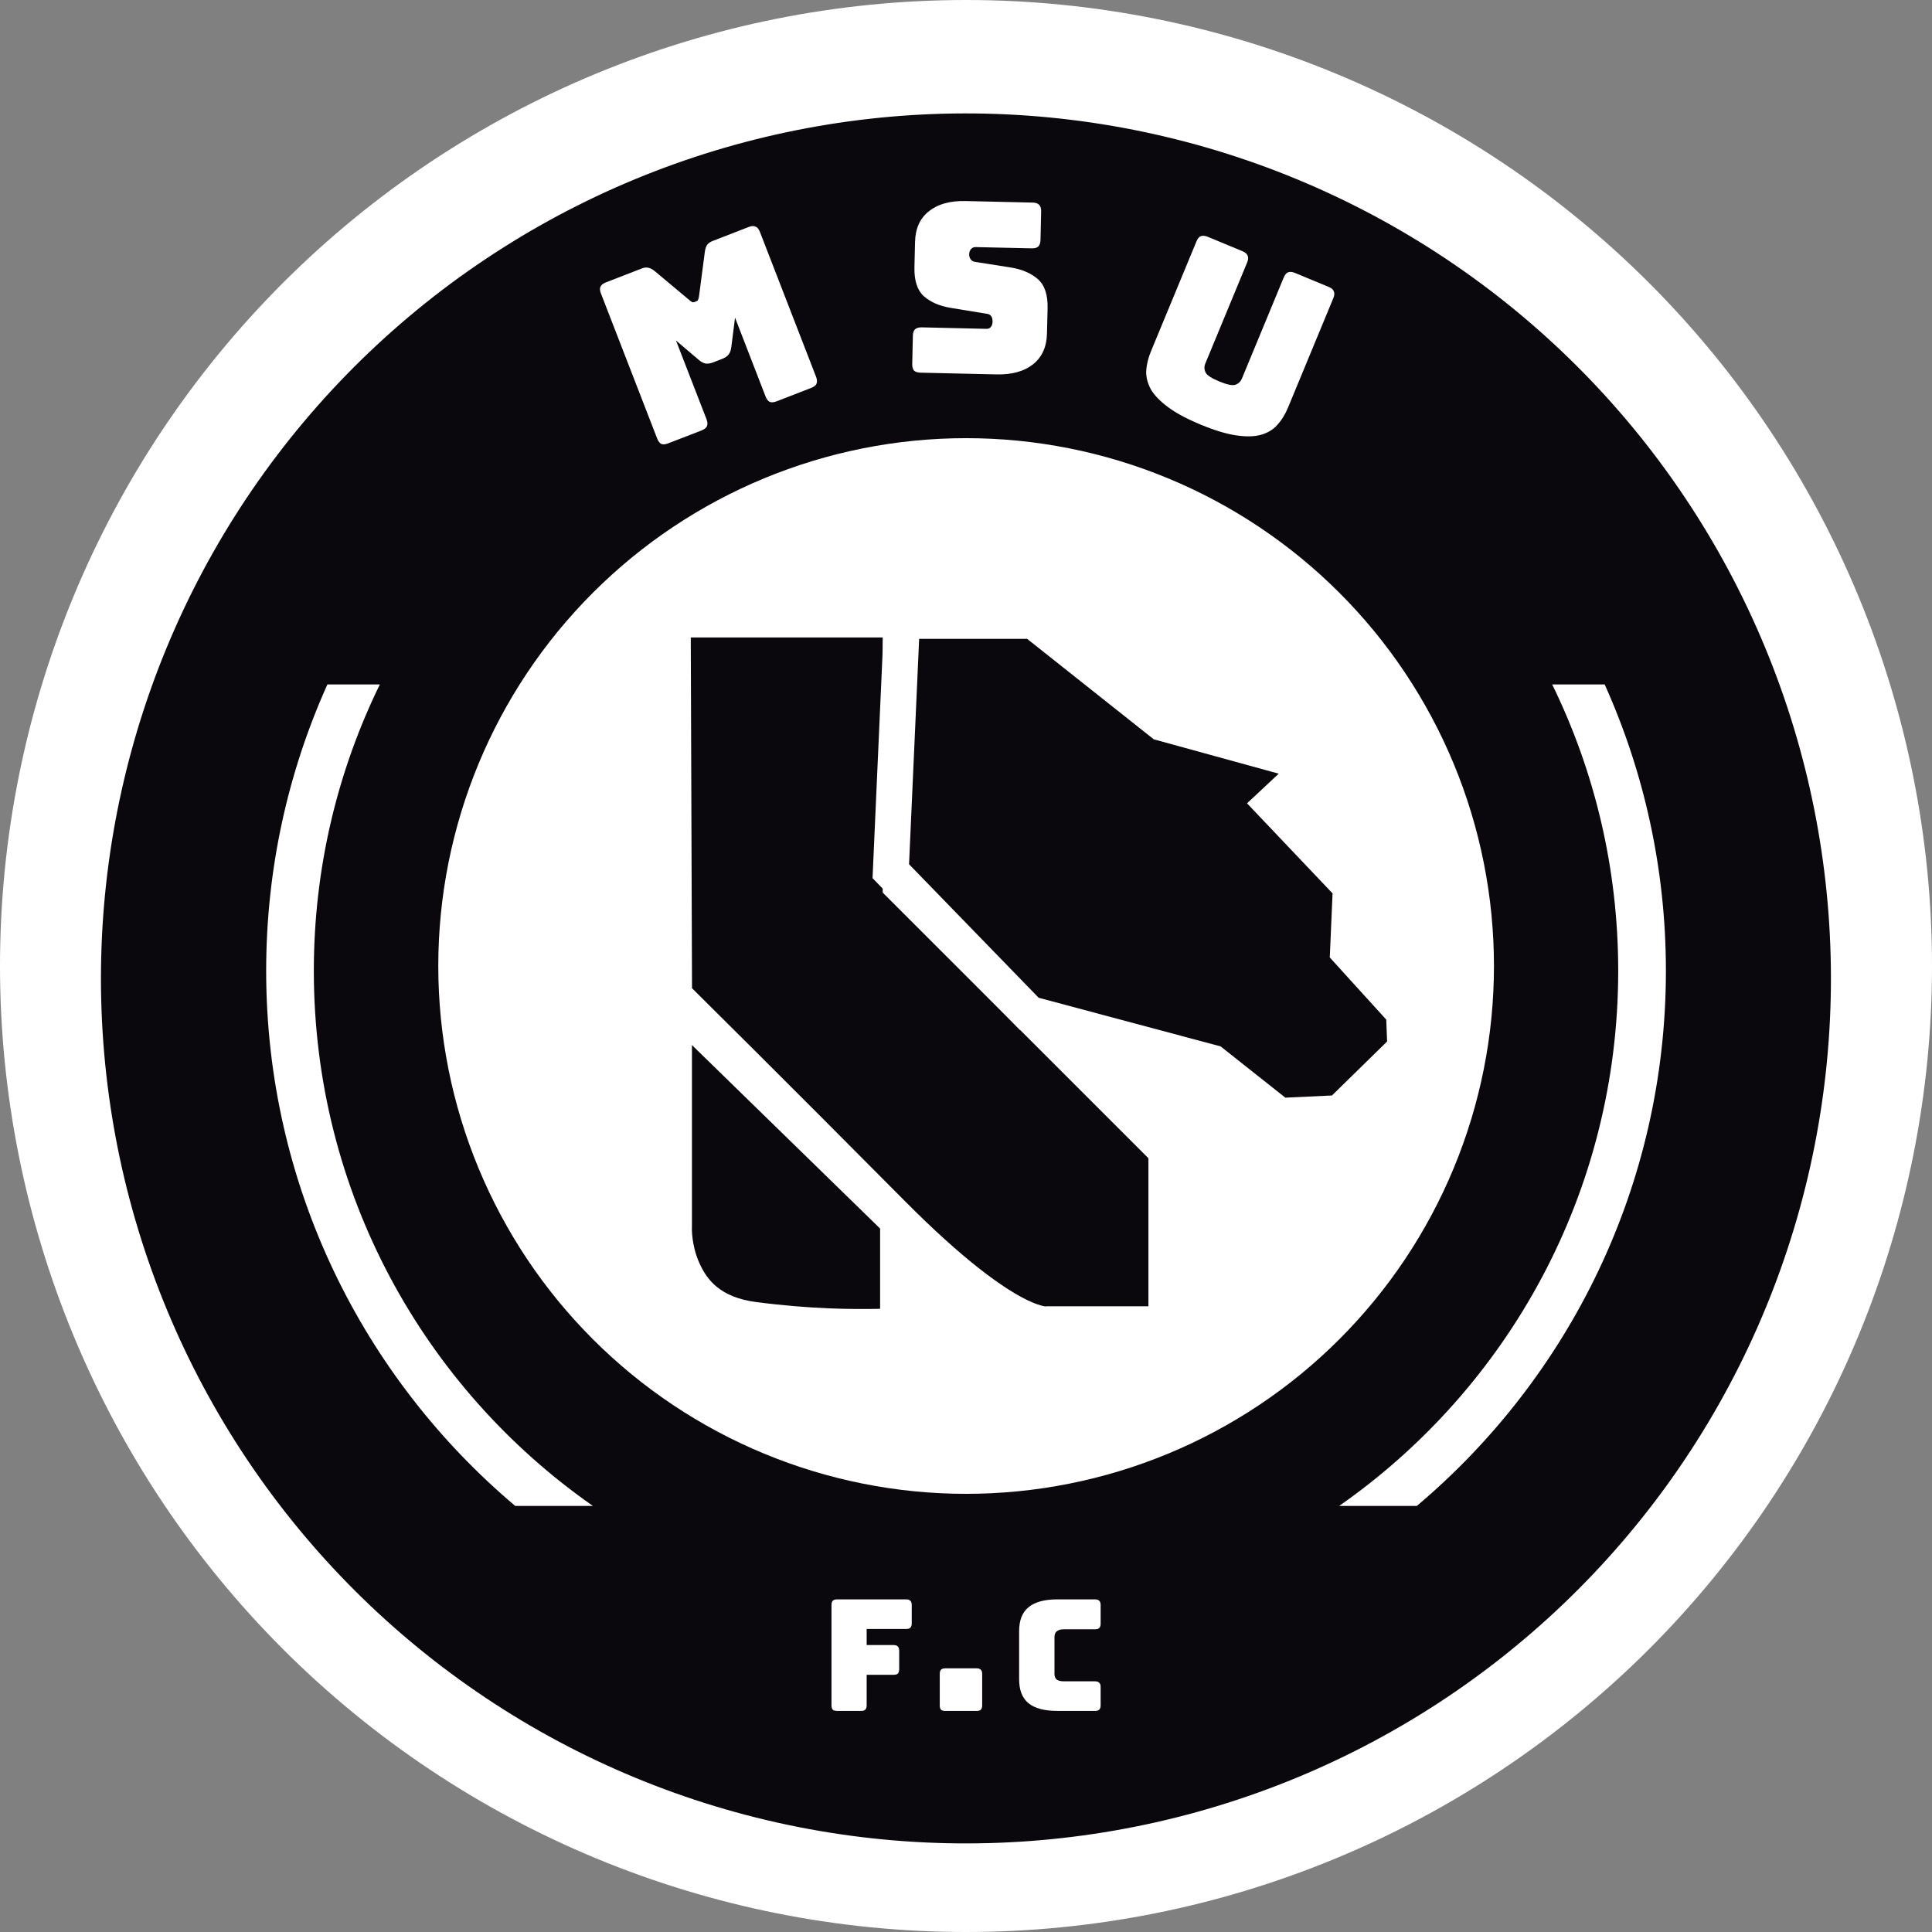 
		<svg width="100%" height="100%" viewBox="0 0 48 48" fill="none" xmlns="http://www.w3.org/2000/svg">
			<rect x="0" y="0" width="48" height="48" fill="#808080" stroke="none"/>
			<path
				d="M48 24C48 27.152 47.379 30.273 46.173 33.184C44.967 36.096 43.199 38.742 40.971 40.971C38.742 43.199 36.096 44.967 33.184 46.173C30.273 47.379 27.152 48 24 48C17.635 48 11.53 45.471 7.029 40.971C2.529 36.47 -3.39677e-07 30.365 0 24C5.09515e-07 17.635 2.529 11.53 7.029 7.029C11.53 2.529 17.635 5.09515e-07 24 0C30.365 -3.39677e-07 36.47 2.529 40.971 7.029C45.471 11.53 48 17.635 48 24Z"
				fill="#FFFFFF"/>
			<path
				d="M46.653 24C46.653 26.974 46.067 29.92 44.928 32.669C43.79 35.417 42.121 37.914 40.018 40.017C37.914 42.121 35.417 43.79 32.669 44.928C29.921 46.066 26.975 46.652 24 46.652C17.992 46.652 12.231 44.266 7.982 40.017C3.734 35.769 1.348 30.008 1.348 24C1.348 17.992 3.734 12.23 7.982 7.982C12.231 3.734 17.992 1.347 24 1.347C26.975 1.347 29.921 1.933 32.669 3.071C35.417 4.21 37.914 5.878 40.018 7.982C42.121 10.085 43.79 12.583 44.928 15.331C46.067 18.079 46.653 21.025 46.653 24Z"
				fill="#FFFFFF"/>
			<path
				d="M12.485 6.162C17.297 3.109 23.126 2.092 28.688 3.336C34.251 4.58 39.091 7.982 42.144 12.795C45.198 17.608 46.215 23.436 44.971 28.998C43.727 34.561 40.324 39.401 35.512 42.455C30.699 45.508 24.87 46.525 19.308 45.281C13.746 44.037 8.906 40.635 5.852 35.822C4.34 33.439 3.312 30.781 2.827 28.001C2.343 25.221 2.41 22.372 3.026 19.618C3.642 16.864 4.794 14.258 6.417 11.95C8.04 9.641 10.102 7.674 12.485 6.162Z"
				fill="#0A080C"/>
			<path
				d="M37.117 24C37.117 25.722 36.778 27.427 36.119 29.018C35.46 30.61 34.494 32.055 33.276 33.273C32.058 34.491 30.612 35.457 29.021 36.116C27.43 36.775 25.725 37.114 24.003 37.114C20.525 37.114 17.189 35.732 14.73 33.273C12.27 30.814 10.889 27.478 10.889 24C10.889 20.522 12.27 17.186 14.73 14.727C17.189 12.267 20.525 10.886 24.003 10.886C25.725 10.886 27.43 11.225 29.021 11.884C30.612 12.543 32.058 13.509 33.276 14.727C34.494 15.944 35.46 17.39 36.119 18.981C36.778 20.572 37.117 22.278 37.117 24Z"
				fill="#FFFFFF"/>
			<path
				d="M16.713 15.391H22.375V21.991L28.975 28.592V32.465L29.41 32.899H26.057C26.057 32.899 25.143 33.159 22.146 30.138C19.15 27.116 16.746 24.737 16.746 24.737L16.713 15.391Z"
				fill="#0A080C"/>
			<path
				d="M16.268 14.946L16.269 15.393L16.303 24.924L16.434 25.054C16.434 25.054 18.837 27.432 21.832 30.452C23.351 31.983 24.356 32.702 25.023 33.047C25.356 33.22 25.605 33.3 25.794 33.332C25.888 33.348 25.967 33.352 26.032 33.35C26.047 33.349 26.05 33.347 26.066 33.345H30.488L29.423 32.281V28.407L22.823 21.807V14.946H16.268ZM17.162 15.837H21.931V22.176L28.532 28.776V32.454H25.997L25.983 32.458C25.977 32.458 25.973 32.458 25.945 32.454C25.869 32.44 25.703 32.396 25.433 32.256C24.893 31.976 23.942 31.314 22.465 29.824C19.539 26.875 17.306 24.664 17.193 24.552L17.162 15.837Z"
				fill="#FFFFFF"/>
			<path
				d="M16.745 24.907V30.483C16.745 30.483 16.647 32.521 18.735 32.792C20.822 33.062 22.65 32.948 22.65 32.948L22.311 32.631V30.335L16.745 24.907Z"
				fill="#0A080C"/>
			<path
				d="M16.299 23.85V24.907V30.483L16.3 30.461C16.3 30.461 16.267 31.066 16.549 31.714C16.83 32.361 17.491 33.08 18.678 33.233C20.814 33.51 22.678 33.392 22.678 33.392L23.709 33.328L22.757 32.438V30.147L16.299 23.85ZM17.191 25.964L21.866 30.523V32.517C21.187 32.531 20.161 32.527 18.792 32.35C17.89 32.233 17.557 31.797 17.366 31.358C17.174 30.918 17.19 30.504 17.19 30.504L17.191 30.493L17.191 25.964Z"
				fill="#FFFFFF"/>
			<path
				d="M22.409 15.426H25.674L28.87 17.962L32.657 19.004L31.614 19.977L33.56 22.026L33.49 23.625L34.88 25.153L34.914 26.056L33.282 27.654L31.788 27.724L30.121 26.404L25.57 25.188L22.131 21.644L22.409 15.426Z"
				fill="#0A080C"/>
			<path
				d="M21.983 14.98L21.964 15.406L21.678 21.817L25.337 25.586L29.917 26.81L31.643 28.177L33.473 28.091L35.368 26.236L35.319 24.973L33.944 23.46L34.014 21.857L32.248 19.996L33.544 18.786L29.077 17.556L25.83 14.98H21.983ZM22.836 15.872H25.519L28.665 18.368L31.77 19.222L30.982 19.958L33.107 22.196L33.038 23.788L34.441 25.332L34.462 25.876L33.092 27.217L31.934 27.271L30.325 25.997L25.805 24.789L22.585 21.472L22.836 15.872Z"
				fill="#FFFFFF"/>
			<path
				d="M9.437 17.005H8.134C7.157 19.177 6.613 21.585 6.613 24.12C6.613 29.45 9.018 34.223 12.8 37.414H14.73C10.538 34.486 7.797 29.627 7.797 24.12C7.797 21.566 8.387 19.152 9.437 17.005Z"
				fill="#FFFFFF"/>
			<path
				d="M39.868 17.005H38.564C39.614 19.152 40.204 21.566 40.204 24.12C40.204 29.627 37.464 34.486 33.272 37.414H35.201C38.983 34.223 41.389 29.45 41.389 24.12C41.389 21.585 40.845 19.177 39.868 17.005Z"
				fill="#FFFFFF"/>
			<path
				d="M17.43 10.694L16.603 11.014C16.533 11.042 16.475 11.047 16.43 11.03C16.388 11.008 16.353 10.962 16.326 10.892L14.931 7.293C14.903 7.223 14.899 7.167 14.917 7.126C14.938 7.08 14.983 7.043 15.053 7.016L15.947 6.669C16.007 6.646 16.06 6.64 16.107 6.652C16.158 6.662 16.211 6.69 16.268 6.737L17.118 7.448C17.15 7.474 17.174 7.493 17.191 7.503C17.211 7.512 17.233 7.512 17.255 7.503L17.305 7.484C17.327 7.475 17.341 7.461 17.346 7.442C17.355 7.422 17.363 7.391 17.368 7.351L17.512 6.254C17.522 6.182 17.541 6.125 17.568 6.085C17.598 6.043 17.643 6.011 17.703 5.988L18.602 5.639C18.673 5.612 18.729 5.609 18.772 5.631C18.817 5.648 18.852 5.692 18.88 5.762L20.275 9.361C20.302 9.431 20.305 9.489 20.285 9.536C20.267 9.577 20.222 9.611 20.152 9.638L19.297 9.97C19.226 9.997 19.169 10.002 19.124 9.985C19.081 9.964 19.047 9.918 19.019 9.847L18.262 7.892L18.169 8.625C18.16 8.7 18.137 8.763 18.1 8.811C18.066 8.854 18.013 8.889 17.943 8.916L17.721 9.002C17.651 9.03 17.586 9.04 17.528 9.032C17.472 9.02 17.415 8.989 17.358 8.939L16.795 8.46L17.553 10.415C17.58 10.486 17.584 10.544 17.563 10.59C17.545 10.631 17.501 10.666 17.43 10.693L17.43 10.694Z"
				fill="#FFFFFF"/>
			<path
				d="M24.755 9.302L22.874 9.259C22.798 9.257 22.743 9.24 22.708 9.207C22.677 9.171 22.663 9.115 22.664 9.04L22.68 8.343C22.682 8.267 22.699 8.214 22.732 8.183C22.768 8.148 22.824 8.132 22.9 8.133L24.502 8.17C24.553 8.172 24.591 8.157 24.616 8.125C24.644 8.09 24.659 8.049 24.66 8.001C24.662 7.934 24.649 7.884 24.622 7.851C24.599 7.819 24.562 7.8 24.51 7.795L23.62 7.649C23.343 7.603 23.12 7.507 22.953 7.36C22.79 7.213 22.712 6.973 22.719 6.64L22.734 6.015C22.741 5.677 22.857 5.422 23.079 5.248C23.302 5.07 23.605 4.986 23.99 4.995L25.658 5.033C25.733 5.035 25.786 5.054 25.817 5.09C25.852 5.123 25.869 5.177 25.867 5.252L25.851 5.961C25.849 6.036 25.83 6.091 25.794 6.126C25.761 6.157 25.707 6.172 25.632 6.17L24.244 6.139C24.193 6.137 24.153 6.154 24.124 6.189C24.096 6.221 24.081 6.262 24.079 6.314C24.078 6.365 24.09 6.409 24.118 6.445C24.145 6.482 24.184 6.503 24.236 6.508L25.12 6.647C25.397 6.693 25.62 6.79 25.787 6.937C25.954 7.083 26.034 7.323 26.027 7.657L26.012 8.282C26.005 8.62 25.887 8.877 25.661 9.055C25.439 9.228 25.137 9.311 24.756 9.302H24.755Z"
				fill="#FFFFFF"/>
			<path
				d="M31.998 10.132C31.928 10.301 31.838 10.444 31.729 10.562C31.625 10.678 31.489 10.759 31.319 10.805C31.155 10.849 30.952 10.853 30.709 10.816C30.466 10.78 30.174 10.692 29.832 10.55C29.491 10.409 29.222 10.265 29.025 10.119C28.827 9.973 28.684 9.826 28.595 9.677C28.512 9.526 28.472 9.373 28.477 9.215C28.487 9.056 28.527 8.892 28.597 8.724L29.725 5.999C29.754 5.93 29.789 5.886 29.83 5.869C29.877 5.85 29.935 5.854 30.005 5.883L30.869 6.241C30.939 6.27 30.981 6.307 30.997 6.352C31.018 6.395 31.014 6.451 30.985 6.521L29.946 9.031C29.915 9.104 29.917 9.178 29.951 9.252C29.986 9.322 30.099 9.397 30.29 9.476C30.485 9.557 30.619 9.584 30.694 9.56C30.77 9.531 30.823 9.48 30.854 9.407L31.893 6.897C31.922 6.827 31.957 6.784 31.999 6.767C32.045 6.747 32.103 6.752 32.173 6.781L33.01 7.128C33.079 7.156 33.122 7.193 33.138 7.239C33.159 7.282 33.155 7.338 33.126 7.408L31.998 10.132Z"
				fill="#FFFFFF"/>
			<path
				d="M21.393 42.507H20.797C20.748 42.507 20.712 42.497 20.689 42.476C20.669 42.453 20.658 42.417 20.658 42.368V39.875C20.658 39.826 20.669 39.791 20.689 39.771C20.712 39.748 20.748 39.736 20.797 39.736H22.513C22.562 39.736 22.596 39.748 22.617 39.771C22.64 39.791 22.652 39.826 22.652 39.875V40.333C22.652 40.382 22.64 40.417 22.617 40.441C22.596 40.461 22.562 40.471 22.513 40.471H21.532V40.871H22.201C22.25 40.871 22.285 40.883 22.305 40.906C22.328 40.927 22.34 40.961 22.34 41.01V41.472C22.34 41.521 22.328 41.556 22.305 41.58C22.285 41.6 22.25 41.61 22.201 41.61H21.532V42.368C21.532 42.417 21.52 42.453 21.497 42.476C21.477 42.497 21.442 42.507 21.393 42.507Z"
				fill="#FFFFFF"/>
			<path
				d="M24.264 42.508H23.486C23.438 42.508 23.401 42.497 23.378 42.477C23.358 42.454 23.348 42.418 23.348 42.369V41.588C23.348 41.539 23.358 41.504 23.378 41.484C23.401 41.461 23.438 41.449 23.486 41.449H24.264C24.312 41.449 24.347 41.461 24.367 41.484C24.39 41.504 24.402 41.539 24.402 41.588V42.369C24.402 42.418 24.39 42.454 24.367 42.477C24.347 42.497 24.312 42.508 24.264 42.508Z"
				fill="#FFFFFF"/>
			<path
				d="M27.206 42.507H26.267C25.946 42.507 25.708 42.443 25.551 42.315C25.397 42.186 25.32 41.989 25.32 41.722V40.525C25.32 40.258 25.397 40.061 25.551 39.933C25.708 39.802 25.946 39.736 26.267 39.736H27.206C27.255 39.736 27.289 39.748 27.31 39.771C27.333 39.791 27.345 39.826 27.345 39.875V40.34C27.345 40.389 27.333 40.425 27.31 40.448C27.289 40.469 27.255 40.479 27.206 40.479H26.432C26.353 40.479 26.294 40.496 26.255 40.529C26.217 40.56 26.198 40.607 26.198 40.671V41.587C26.198 41.651 26.217 41.699 26.255 41.73C26.294 41.758 26.353 41.772 26.432 41.772H27.206C27.255 41.772 27.289 41.784 27.31 41.807C27.333 41.827 27.345 41.862 27.345 41.911V42.368C27.345 42.417 27.333 42.453 27.31 42.476C27.289 42.497 27.255 42.507 27.206 42.507Z"
				fill="#FFFFFF"/>
		</svg>
	